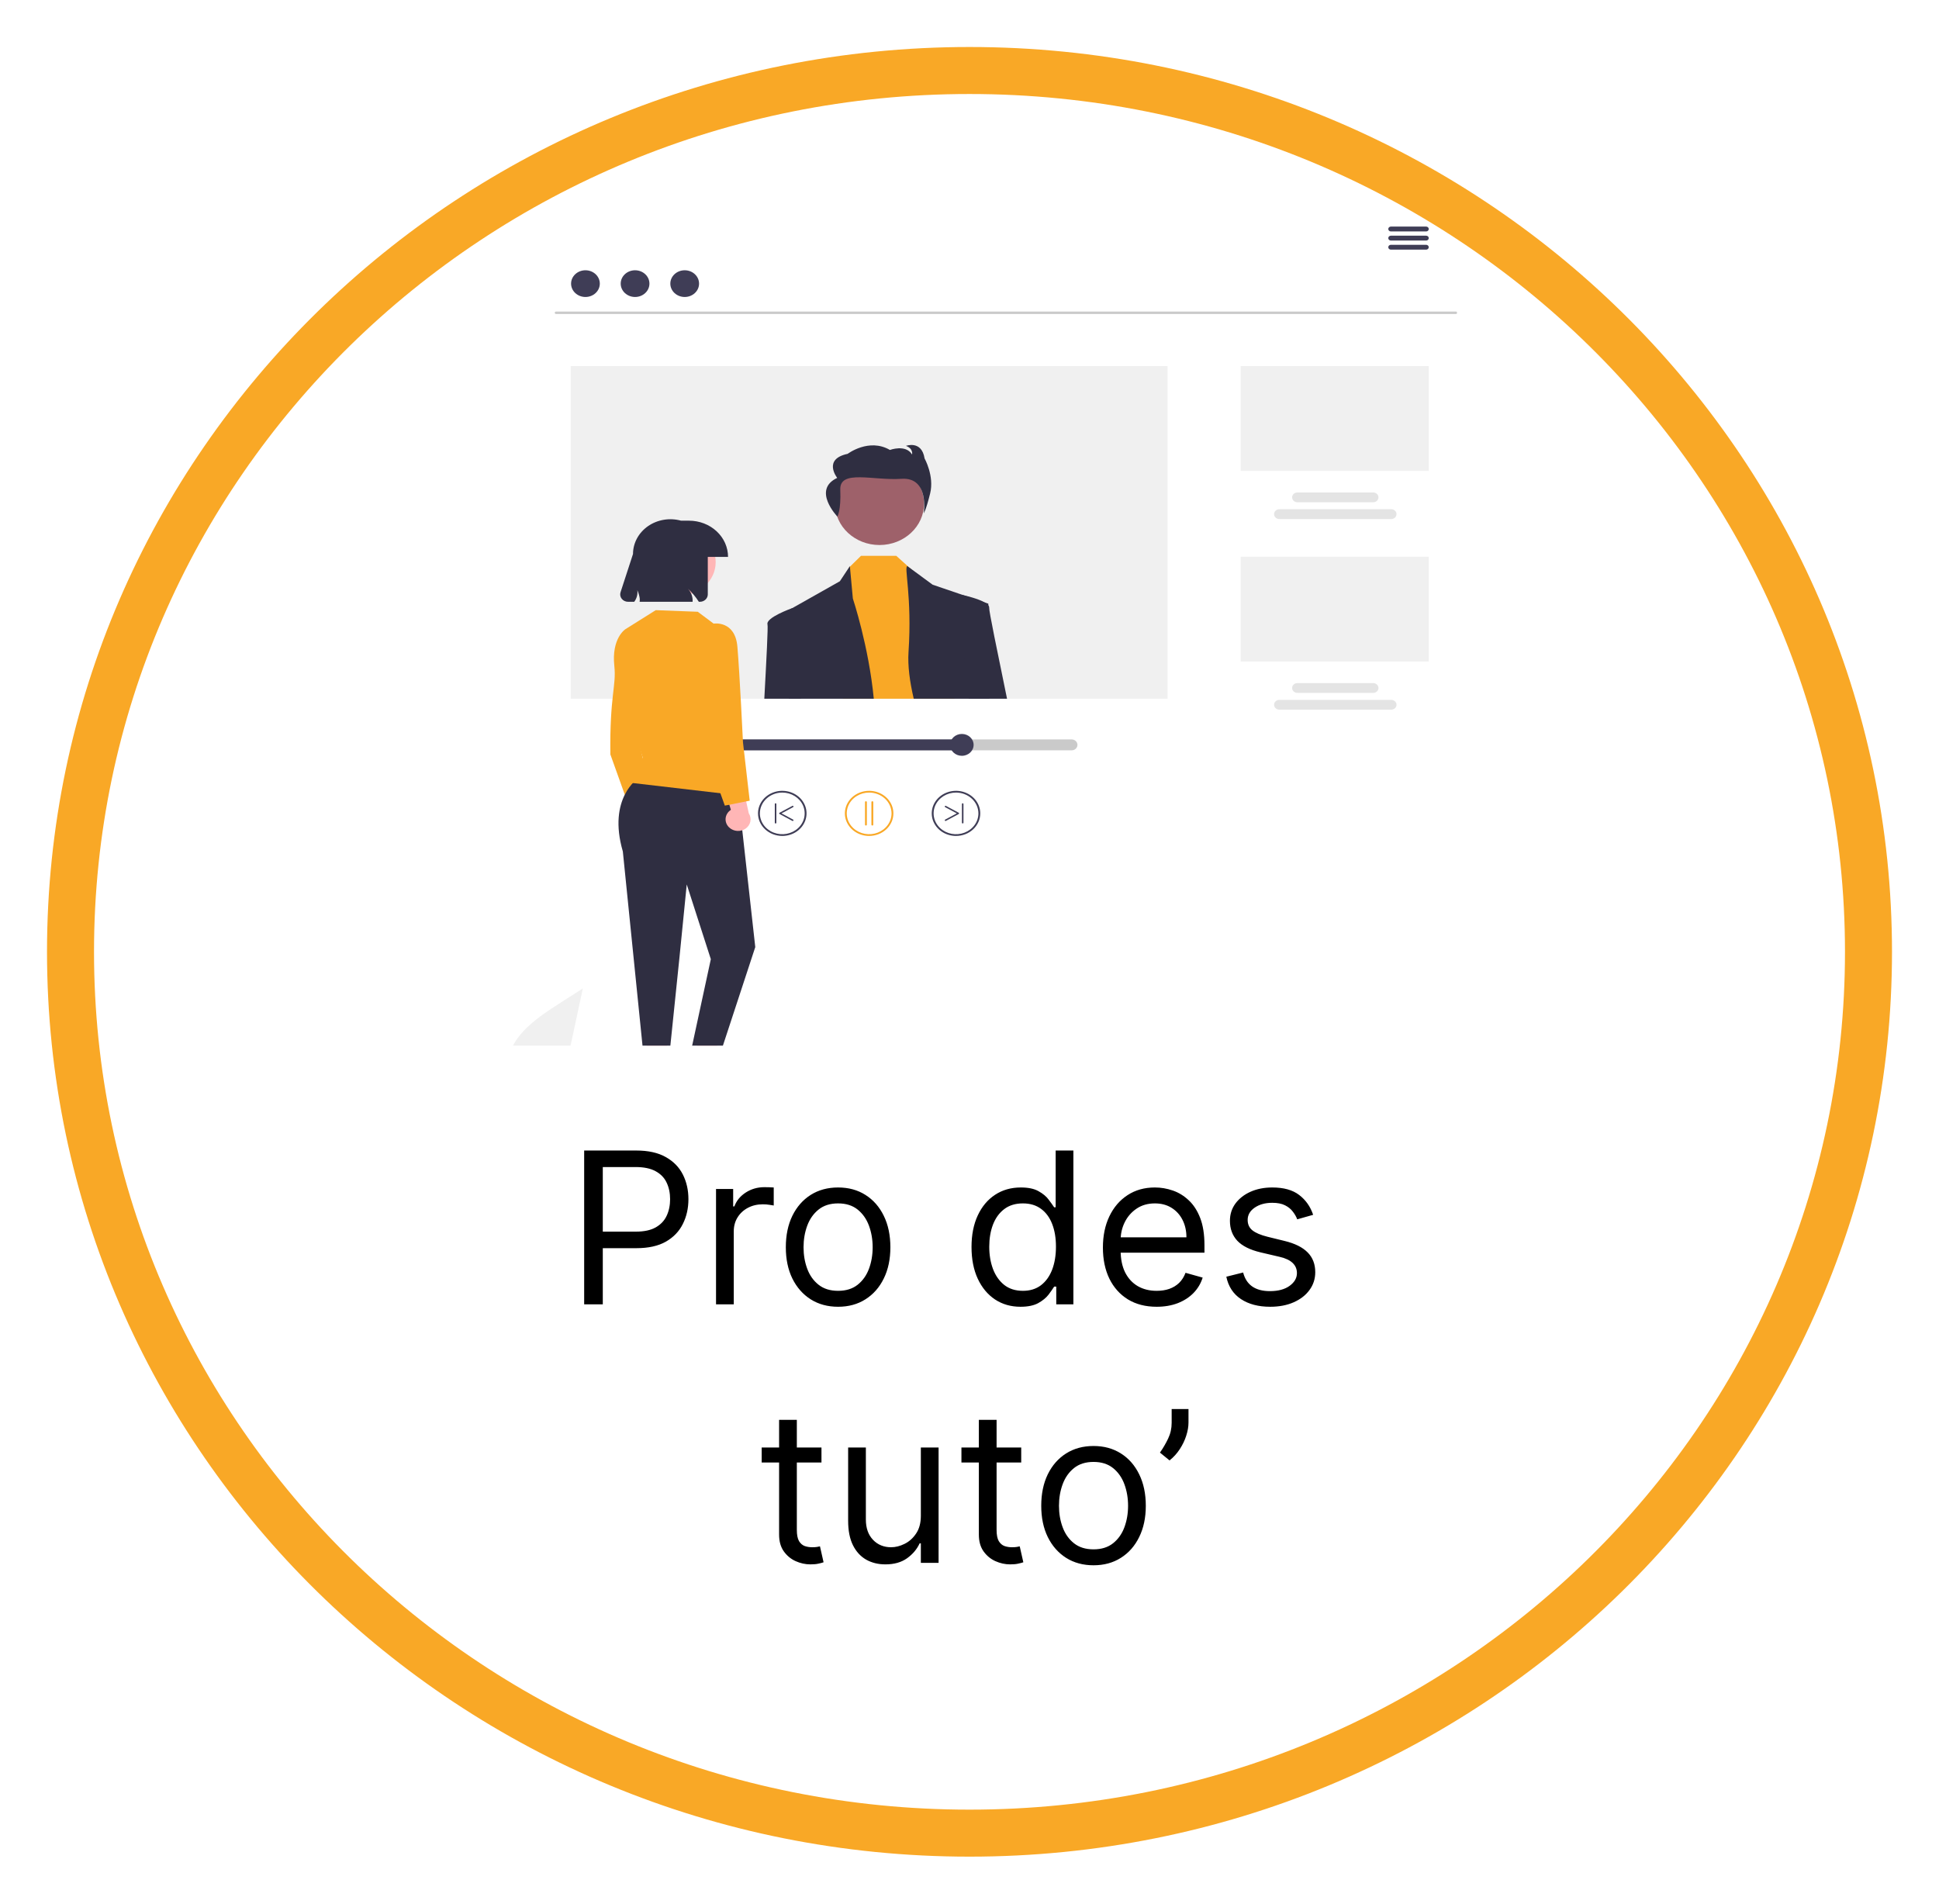 <svg width="165" height="162" viewBox="0 0 165 162" fill="none" xmlns="http://www.w3.org/2000/svg">
<g filter="url(#filter0_d_735_25)">
<path d="M159 77C159 118.385 124.786 152 82.5 152C40.214 152 6 118.385 6 77C6 35.615 40.214 2 82.5 2C124.786 2 159 35.615 159 77Z" fill="white" stroke="#F9A826" stroke-width="4"/>
<path d="M49.71 107V93.909H54.133C55.16 93.909 56 94.094 56.652 94.465C57.308 94.832 57.794 95.328 58.109 95.954C58.425 96.581 58.582 97.28 58.582 98.051C58.582 98.822 58.425 99.523 58.109 100.154C57.798 100.785 57.317 101.288 56.665 101.663C56.013 102.033 55.178 102.219 54.159 102.219H50.989V100.812H54.108C54.811 100.812 55.376 100.691 55.802 100.448C56.228 100.205 56.537 99.877 56.729 99.464C56.925 99.046 57.023 98.575 57.023 98.051C57.023 97.527 56.925 97.058 56.729 96.645C56.537 96.231 56.226 95.908 55.795 95.673C55.365 95.435 54.794 95.315 54.082 95.315H51.295V107H49.71ZM60.931 107V97.182H62.389V98.665H62.491C62.67 98.179 62.994 97.785 63.463 97.482C63.931 97.18 64.46 97.028 65.048 97.028C65.159 97.028 65.297 97.031 65.463 97.035C65.63 97.039 65.755 97.046 65.841 97.054V98.588C65.789 98.575 65.672 98.556 65.489 98.531C65.31 98.501 65.12 98.486 64.92 98.486C64.443 98.486 64.017 98.586 63.642 98.786C63.271 98.982 62.977 99.255 62.76 99.604C62.547 99.95 62.44 100.344 62.44 100.787V107H60.931ZM71.319 107.205C70.432 107.205 69.654 106.994 68.985 106.572C68.321 106.15 67.801 105.56 67.426 104.801C67.055 104.043 66.87 103.156 66.87 102.142C66.87 101.119 67.055 100.227 67.426 99.464C67.801 98.701 68.321 98.109 68.985 97.687C69.654 97.265 70.432 97.054 71.319 97.054C72.205 97.054 72.981 97.265 73.645 97.687C74.314 98.109 74.834 98.701 75.205 99.464C75.58 100.227 75.767 101.119 75.767 102.142C75.767 103.156 75.58 104.043 75.205 104.801C74.834 105.56 74.314 106.15 73.645 106.572C72.981 106.994 72.205 107.205 71.319 107.205ZM71.319 105.849C71.992 105.849 72.546 105.677 72.981 105.332C73.415 104.987 73.737 104.533 73.946 103.97C74.154 103.408 74.259 102.798 74.259 102.142C74.259 101.486 74.154 100.874 73.946 100.308C73.737 99.741 73.415 99.283 72.981 98.933C72.546 98.584 71.992 98.409 71.319 98.409C70.645 98.409 70.091 98.584 69.657 98.933C69.222 99.283 68.9 99.741 68.691 100.308C68.483 100.874 68.378 101.486 68.378 102.142C68.378 102.798 68.483 103.408 68.691 103.97C68.9 104.533 69.222 104.987 69.657 105.332C70.091 105.677 70.645 105.849 71.319 105.849ZM86.84 107.205C86.022 107.205 85.299 106.998 84.673 106.585C84.047 106.167 83.557 105.579 83.203 104.82C82.849 104.058 82.672 103.156 82.672 102.116C82.672 101.085 82.849 100.19 83.203 99.432C83.557 98.673 84.049 98.087 84.68 97.674C85.31 97.261 86.039 97.054 86.866 97.054C87.505 97.054 88.01 97.16 88.38 97.374C88.755 97.582 89.041 97.821 89.237 98.09C89.437 98.354 89.593 98.571 89.704 98.742H89.832V93.909H91.34V107H89.883V105.491H89.704C89.593 105.67 89.435 105.896 89.231 106.169C89.026 106.437 88.734 106.678 88.355 106.891C87.976 107.1 87.471 107.205 86.84 107.205ZM87.045 105.849C87.65 105.849 88.161 105.692 88.579 105.376C88.996 105.057 89.314 104.616 89.531 104.053C89.748 103.487 89.857 102.832 89.857 102.091C89.857 101.358 89.751 100.717 89.537 100.167C89.324 99.613 89.009 99.183 88.591 98.876C88.174 98.565 87.658 98.409 87.045 98.409C86.405 98.409 85.873 98.573 85.447 98.901C85.025 99.225 84.707 99.666 84.494 100.224C84.285 100.778 84.181 101.401 84.181 102.091C84.181 102.79 84.287 103.425 84.501 103.996C84.718 104.562 85.037 105.014 85.459 105.351C85.885 105.683 86.414 105.849 87.045 105.849ZM98.429 107.205C97.483 107.205 96.667 106.996 95.981 106.578C95.299 106.156 94.772 105.568 94.402 104.814C94.035 104.055 93.852 103.173 93.852 102.168C93.852 101.162 94.035 100.276 94.402 99.508C94.772 98.737 95.288 98.136 95.949 97.706C96.614 97.271 97.389 97.054 98.275 97.054C98.787 97.054 99.292 97.139 99.79 97.31C100.289 97.48 100.743 97.757 101.152 98.141C101.561 98.52 101.887 99.023 102.13 99.649C102.373 100.276 102.494 101.047 102.494 101.963V102.602H94.926V101.298H100.96C100.96 100.744 100.849 100.25 100.628 99.815C100.41 99.381 100.099 99.038 99.694 98.786C99.294 98.535 98.821 98.409 98.275 98.409C97.674 98.409 97.155 98.558 96.716 98.856C96.281 99.151 95.947 99.534 95.712 100.007C95.478 100.48 95.361 100.987 95.361 101.528V102.398C95.361 103.139 95.489 103.768 95.744 104.283C96.004 104.795 96.364 105.185 96.824 105.453C97.285 105.717 97.819 105.849 98.429 105.849C98.825 105.849 99.183 105.794 99.503 105.683C99.826 105.568 100.106 105.398 100.34 105.172C100.574 104.942 100.756 104.656 100.883 104.315L102.341 104.724C102.187 105.219 101.93 105.653 101.567 106.028C101.205 106.399 100.758 106.689 100.225 106.898C99.692 107.102 99.094 107.205 98.429 107.205ZM111.743 99.381L110.388 99.764C110.303 99.538 110.177 99.319 110.011 99.106C109.849 98.888 109.628 98.71 109.346 98.569C109.065 98.428 108.705 98.358 108.266 98.358C107.665 98.358 107.165 98.496 106.764 98.773C106.368 99.046 106.17 99.394 106.17 99.815C106.17 100.19 106.306 100.487 106.579 100.704C106.851 100.921 107.278 101.102 107.857 101.247L109.314 101.605C110.192 101.818 110.846 102.144 111.277 102.583C111.707 103.018 111.922 103.578 111.922 104.264C111.922 104.827 111.76 105.33 111.437 105.773C111.117 106.216 110.67 106.565 110.094 106.821C109.519 107.077 108.85 107.205 108.087 107.205C107.086 107.205 106.257 106.987 105.601 106.553C104.944 106.118 104.529 105.483 104.354 104.648L105.786 104.29C105.922 104.818 106.18 105.214 106.559 105.479C106.943 105.743 107.444 105.875 108.062 105.875C108.765 105.875 109.323 105.726 109.736 105.428C110.154 105.125 110.363 104.763 110.363 104.341C110.363 104 110.243 103.714 110.005 103.484C109.766 103.25 109.4 103.075 108.905 102.96L107.269 102.577C106.37 102.364 105.709 102.033 105.287 101.586C104.87 101.134 104.661 100.57 104.661 99.892C104.661 99.338 104.817 98.848 105.128 98.422C105.443 97.996 105.871 97.661 106.412 97.418C106.958 97.175 107.576 97.054 108.266 97.054C109.238 97.054 110.001 97.267 110.555 97.693C111.113 98.119 111.509 98.682 111.743 99.381ZM69.903 119.182V120.46H64.815V119.182H69.903ZM66.298 116.83H67.807V126.188C67.807 126.614 67.869 126.933 67.992 127.146C68.12 127.355 68.282 127.496 68.478 127.568C68.678 127.636 68.889 127.67 69.111 127.67C69.277 127.67 69.413 127.662 69.52 127.645C69.626 127.624 69.712 127.607 69.776 127.594L70.082 128.949C69.98 128.987 69.837 129.026 69.654 129.064C69.471 129.107 69.239 129.128 68.957 129.128C68.531 129.128 68.114 129.036 67.705 128.853C67.3 128.67 66.963 128.391 66.695 128.016C66.43 127.641 66.298 127.168 66.298 126.597V116.83ZM78.36 124.986V119.182H79.869V129H78.36V127.338H78.258C78.028 127.837 77.67 128.261 77.184 128.61C76.698 128.955 76.085 129.128 75.343 129.128C74.73 129.128 74.184 128.994 73.707 128.725C73.23 128.452 72.855 128.043 72.582 127.498C72.309 126.948 72.173 126.256 72.173 125.42V119.182H73.681V125.318C73.681 126.034 73.882 126.605 74.282 127.031C74.687 127.457 75.203 127.67 75.829 127.67C76.204 127.67 76.585 127.575 76.973 127.383C77.365 127.191 77.693 126.897 77.957 126.501C78.226 126.104 78.36 125.599 78.36 124.986ZM86.901 119.182V120.46H81.814V119.182H86.901ZM83.296 116.83H84.805V126.188C84.805 126.614 84.867 126.933 84.99 127.146C85.118 127.355 85.28 127.496 85.476 127.568C85.676 127.636 85.887 127.67 86.109 127.67C86.275 127.67 86.412 127.662 86.518 127.645C86.625 127.624 86.71 127.607 86.774 127.594L87.081 128.949C86.978 128.987 86.835 129.026 86.652 129.064C86.469 129.107 86.237 129.128 85.956 129.128C85.529 129.128 85.112 129.036 84.703 128.853C84.298 128.67 83.961 128.391 83.693 128.016C83.428 127.641 83.296 127.168 83.296 126.597V116.83ZM93.054 129.205C92.168 129.205 91.39 128.994 90.721 128.572C90.056 128.15 89.536 127.56 89.161 126.801C88.79 126.043 88.605 125.156 88.605 124.142C88.605 123.119 88.79 122.227 89.161 121.464C89.536 120.701 90.056 120.109 90.721 119.687C91.39 119.265 92.168 119.054 93.054 119.054C93.94 119.054 94.716 119.265 95.381 119.687C96.05 120.109 96.57 120.701 96.94 121.464C97.315 122.227 97.503 123.119 97.503 124.142C97.503 125.156 97.315 126.043 96.94 126.801C96.57 127.56 96.05 128.15 95.381 128.572C94.716 128.994 93.94 129.205 93.054 129.205ZM93.054 127.849C93.727 127.849 94.281 127.677 94.716 127.332C95.15 126.987 95.472 126.533 95.681 125.97C95.89 125.408 95.994 124.798 95.994 124.142C95.994 123.486 95.89 122.874 95.681 122.308C95.472 121.741 95.15 121.283 94.716 120.933C94.281 120.584 93.727 120.409 93.054 120.409C92.381 120.409 91.827 120.584 91.392 120.933C90.957 121.283 90.636 121.741 90.427 122.308C90.218 122.874 90.114 123.486 90.114 124.142C90.114 124.798 90.218 125.408 90.427 125.97C90.636 126.533 90.957 126.987 91.392 127.332C91.827 127.677 92.381 127.849 93.054 127.849ZM101.135 115.909V117.06C101.135 117.409 101.071 117.782 100.943 118.178C100.82 118.57 100.636 118.952 100.394 119.322C100.155 119.689 99.865 120.009 99.524 120.281L98.706 119.616C98.975 119.233 99.207 118.835 99.403 118.421C99.603 118.004 99.703 117.558 99.703 117.085V115.909H101.135Z" fill="black"/>
<path d="M82.838 60L75 51.33L79.558 48.281L83.27 52.386L95.807 41L100 44.417L82.838 60Z" fill="white"/>
</g>
<g clip-path="url(#clip0_735_25)">
<g filter="url(#filter1_d_735_25)">
<path d="M47.727 81.313C46.382 82.174 45.008 83.062 44.077 84.309C43.146 85.555 42.74 87.257 43.487 88.606L43.468 88.69C44.035 88.875 44.644 88.922 45.236 88.825C45.827 88.728 46.382 88.491 46.847 88.137C48.03 87.213 48.401 85.692 48.703 84.283L49.596 80.116L47.727 81.313Z" fill="#F0F0F0"/>
</g>
<g filter="url(#filter2_d_735_25)">
<path d="M49.022 85.515C48.125 85.7 47.206 85.892 46.437 86.359C45.668 86.826 45.069 87.634 45.152 88.484L45.123 88.525C45.376 88.733 45.683 88.876 46.014 88.942C46.344 89.008 46.688 88.994 47.011 88.9C47.838 88.651 48.377 87.931 48.855 87.256L50.269 85.259L49.022 85.515Z" fill="#F0F0F0"/>
</g>
<g filter="url(#filter3_d_735_25)">
<path d="M123.889 22.72H47.317C47.288 22.72 47.26 22.709 47.239 22.689C47.218 22.67 47.206 22.644 47.206 22.616C47.206 22.589 47.218 22.563 47.239 22.544C47.26 22.524 47.288 22.513 47.317 22.513H123.889C123.918 22.513 123.946 22.524 123.967 22.544C123.988 22.563 124 22.589 124 22.616C124 22.644 123.988 22.67 123.967 22.689C123.946 22.709 123.918 22.72 123.889 22.72Z" fill="#CACACA"/>
</g>
<g filter="url(#filter4_d_735_25)">
<path d="M49.819 21.273C50.494 21.273 51.041 20.764 51.041 20.137C51.041 19.509 50.494 19 49.819 19C49.144 19 48.596 19.509 48.596 20.137C48.596 20.764 49.144 21.273 49.819 21.273Z" fill="#3F3D56"/>
</g>
<g filter="url(#filter5_d_735_25)">
<path d="M54.042 21.273C54.717 21.273 55.264 20.764 55.264 20.137C55.264 19.509 54.717 19 54.042 19C53.367 19 52.819 19.509 52.819 20.137C52.819 20.764 53.367 21.273 54.042 21.273Z" fill="#3F3D56"/>
</g>
<g filter="url(#filter6_d_735_25)">
<path d="M58.265 21.273C58.94 21.273 59.487 20.764 59.487 20.137C59.487 19.509 58.94 19 58.265 19C57.59 19 57.042 19.509 57.042 20.137C57.042 20.764 57.59 21.273 58.265 21.273Z" fill="#3F3D56"/>
</g>
<path d="M121.359 19.695H118.358C118.299 19.695 118.242 19.674 118.201 19.635C118.159 19.596 118.136 19.543 118.136 19.489C118.136 19.434 118.159 19.381 118.201 19.342C118.242 19.304 118.299 19.282 118.358 19.282H121.359C121.418 19.282 121.474 19.304 121.516 19.342C121.557 19.381 121.581 19.434 121.581 19.489C121.581 19.543 121.557 19.596 121.516 19.635C121.474 19.674 121.418 19.695 121.359 19.695Z" fill="#3F3D56"/>
<path d="M121.359 20.47H118.358C118.299 20.47 118.242 20.448 118.201 20.41C118.159 20.371 118.136 20.318 118.136 20.264C118.136 20.209 118.159 20.156 118.201 20.117C118.242 20.079 118.299 20.057 118.358 20.057H121.359C121.418 20.057 121.474 20.079 121.516 20.117C121.557 20.156 121.581 20.209 121.581 20.264C121.581 20.318 121.557 20.371 121.516 20.41C121.474 20.448 121.418 20.47 121.359 20.47Z" fill="#3F3D56"/>
<path d="M121.359 21.245H118.358C118.299 21.245 118.242 21.223 118.201 21.185C118.159 21.146 118.136 21.093 118.136 21.038C118.136 20.984 118.159 20.931 118.201 20.892C118.242 20.854 118.299 20.832 118.358 20.832H121.359C121.417 20.832 121.474 20.854 121.515 20.893C121.557 20.931 121.58 20.984 121.58 21.038C121.58 21.093 121.557 21.146 121.515 21.184C121.474 21.223 121.417 21.245 121.359 21.245Z" fill="#3F3D56"/>
<g filter="url(#filter7_d_735_25)">
<path d="M99.354 27.151H48.566V55.462H99.354V27.151Z" fill="#F0F0F0"/>
</g>
<g filter="url(#filter8_d_735_25)">
<path d="M121.581 27.151H105.578V36.072H121.581V27.151Z" fill="#F0F0F0"/>
</g>
<g filter="url(#filter9_d_735_25)">
<path d="M118.388 40.17H108.866C108.747 40.17 108.633 40.126 108.549 40.048C108.465 39.969 108.418 39.864 108.418 39.753C108.418 39.642 108.465 39.536 108.549 39.458C108.633 39.38 108.747 39.336 108.866 39.336H118.388C118.507 39.336 118.621 39.38 118.705 39.458C118.789 39.536 118.837 39.642 118.837 39.753C118.837 39.864 118.789 39.969 118.705 40.048C118.621 40.126 118.507 40.17 118.388 40.17H118.388Z" fill="#E4E4E4"/>
</g>
<g filter="url(#filter10_d_735_25)">
<path d="M116.853 38.742H110.401C110.282 38.742 110.168 38.699 110.084 38.62C110 38.542 109.953 38.436 109.953 38.325C109.953 38.215 110 38.109 110.084 38.031C110.168 37.952 110.282 37.908 110.401 37.908H116.853C116.972 37.908 117.086 37.952 117.17 38.031C117.254 38.109 117.301 38.215 117.301 38.325C117.301 38.436 117.254 38.542 117.17 38.62C117.086 38.699 116.972 38.742 116.853 38.742Z" fill="#E4E4E4"/>
</g>
<g filter="url(#filter11_d_735_25)">
<path d="M121.581 43.373H105.578V52.294H121.581V43.373Z" fill="#F0F0F0"/>
</g>
<g filter="url(#filter12_d_735_25)">
<path d="M118.388 56.392H108.866C108.747 56.392 108.633 56.348 108.549 56.27C108.465 56.192 108.418 56.086 108.418 55.975C108.418 55.865 108.465 55.759 108.549 55.68C108.633 55.602 108.747 55.558 108.866 55.558H118.388C118.507 55.558 118.621 55.602 118.705 55.68C118.789 55.759 118.837 55.865 118.837 55.975C118.837 56.086 118.789 56.192 118.705 56.27C118.621 56.348 118.507 56.392 118.388 56.392H118.388Z" fill="#E4E4E4"/>
</g>
<g filter="url(#filter13_d_735_25)">
<path d="M116.853 54.965H110.401C110.282 54.965 110.168 54.921 110.084 54.843C110 54.764 109.953 54.658 109.953 54.548C109.953 54.437 110 54.331 110.084 54.253C110.168 54.175 110.282 54.131 110.401 54.131H116.853C116.972 54.131 117.086 54.175 117.17 54.253C117.253 54.331 117.301 54.437 117.301 54.548C117.301 54.658 117.253 54.764 117.17 54.843C117.086 54.921 116.972 54.965 116.853 54.965Z" fill="#E4E4E4"/>
</g>
<g filter="url(#filter14_d_735_25)">
<path d="M74.842 42.381C76.935 42.381 78.632 40.804 78.632 38.858C78.632 36.911 76.935 35.334 74.842 35.334C72.749 35.334 71.052 36.911 71.052 38.858C71.052 40.804 72.749 42.381 74.842 42.381Z" fill="#9E616A"/>
</g>
<g filter="url(#filter15_d_735_25)">
<path d="M81.228 55.462H71.725L72.258 44.29L72.324 44.225L73.267 43.3H76.268L77.382 44.302L77.469 44.382L79.839 46.492L81.228 55.462Z" fill="#F9A826"/>
</g>
<g filter="url(#filter16_d_735_25)">
<path d="M74.355 55.462H67.133C67.085 51.187 67.047 47.961 67.047 47.961L67.416 47.752L67.418 47.751L71.469 45.464L72.319 44.18L72.324 44.225L72.574 46.933C72.574 46.933 73.933 51.015 74.355 55.462Z" fill="#2F2E41"/>
</g>
<g filter="url(#filter17_d_735_25)">
<path d="M84.183 55.462H77.756C77.413 54.014 77.234 52.634 77.311 51.484C77.627 46.786 76.899 44.18 77.215 44.18L77.382 44.302L79.364 45.758L81.975 46.648L83.786 47.265L84.102 47.373V47.514C84.103 48.225 84.111 51.527 84.183 55.462Z" fill="#2F2E41"/>
</g>
<g filter="url(#filter18_d_735_25)">
<path d="M71.257 39.96C71.257 39.96 71.579 39.434 71.504 37.678C71.429 35.921 74.306 36.915 76.71 36.747C79.113 36.58 78.605 39.68 78.605 39.68C78.605 39.68 78.778 39.495 79.149 37.999C79.52 36.503 78.677 35.012 78.677 35.012C78.429 33.44 77.091 33.944 77.091 33.944C77.736 34.177 77.612 34.676 77.612 34.676C77.066 33.787 75.728 34.291 75.728 34.291C73.944 33.249 72.135 34.62 72.135 34.62C69.979 35.075 71.243 36.669 71.243 36.669C69.075 37.688 71.257 39.96 71.257 39.96Z" fill="#2F2E41"/>
</g>
<g filter="url(#filter19_d_735_25)">
<path d="M65.04 55.462C65.225 52.033 65.366 49.342 65.31 49.135C65.154 48.557 67.349 47.775 67.416 47.752L67.417 47.751H67.418L67.837 47.961L68.144 55.462H65.04Z" fill="#2F2E41"/>
</g>
<g filter="url(#filter20_d_735_25)">
<path d="M85.694 55.462H82.433L81.499 46.889L81.884 46.628C81.884 46.628 81.917 46.635 81.975 46.648C82.274 46.717 83.238 46.951 83.786 47.265C83.907 47.329 84.015 47.413 84.102 47.514C84.155 47.574 84.182 47.65 84.176 47.727C84.149 47.97 84.86 51.403 85.694 55.462Z" fill="#2F2E41"/>
</g>
<g filter="url(#filter21_d_735_25)">
<path d="M91.186 58.924H56.734C56.601 58.924 56.474 58.973 56.381 59.06C56.287 59.147 56.235 59.266 56.235 59.389C56.235 59.512 56.287 59.63 56.381 59.717C56.474 59.804 56.601 59.853 56.734 59.854H91.186C91.251 59.854 91.317 59.842 91.377 59.819C91.438 59.795 91.493 59.761 91.54 59.718C91.586 59.675 91.623 59.623 91.648 59.567C91.674 59.51 91.686 59.45 91.686 59.389C91.686 59.328 91.674 59.267 91.648 59.211C91.623 59.154 91.586 59.103 91.54 59.06C91.493 59.017 91.438 58.982 91.377 58.959C91.317 58.936 91.251 58.924 91.186 58.924Z" fill="#CACACA"/>
</g>
<g filter="url(#filter22_d_735_25)">
<path d="M81.85 58.924V59.854H56.734C56.601 59.853 56.474 59.804 56.381 59.717C56.287 59.63 56.235 59.512 56.235 59.389C56.235 59.266 56.287 59.147 56.381 59.06C56.474 58.973 56.601 58.924 56.734 58.924H81.85Z" fill="#3F3D56"/>
</g>
<g filter="url(#filter23_d_735_25)">
<path d="M81.85 60.319C82.403 60.319 82.85 59.902 82.85 59.389C82.85 58.875 82.403 58.459 81.85 58.459C81.298 58.459 80.85 58.875 80.85 59.389C80.85 59.902 81.298 60.319 81.85 60.319Z" fill="#3F3D56"/>
</g>
<g filter="url(#filter24_d_735_25)">
<path d="M73.96 67.138C73.551 67.138 73.152 67.026 72.813 66.815C72.473 66.604 72.209 66.304 72.052 65.953C71.896 65.603 71.855 65.216 71.935 64.844C72.014 64.472 72.211 64.13 72.5 63.861C72.788 63.593 73.156 63.41 73.557 63.336C73.957 63.262 74.373 63.3 74.75 63.445C75.127 63.59 75.45 63.837 75.676 64.152C75.903 64.468 76.024 64.839 76.024 65.219C76.024 65.728 75.806 66.216 75.419 66.575C75.032 66.935 74.507 67.138 73.96 67.138ZM73.96 63.447C73.583 63.447 73.214 63.551 72.901 63.745C72.587 63.94 72.343 64.217 72.199 64.54C72.055 64.864 72.017 65.221 72.091 65.564C72.164 65.908 72.346 66.224 72.612 66.472C72.879 66.719 73.218 66.888 73.588 66.957C73.958 67.025 74.341 66.99 74.689 66.856C75.037 66.722 75.335 66.495 75.544 66.203C75.754 65.912 75.866 65.569 75.866 65.219C75.865 64.749 75.664 64.298 75.307 63.966C74.949 63.634 74.465 63.447 73.96 63.447V63.447Z" fill="#F9A826"/>
</g>
<g filter="url(#filter25_d_735_25)">
<path d="M73.687 66.252C73.666 66.252 73.646 66.245 73.631 66.231C73.616 66.217 73.608 66.198 73.608 66.178V64.259C73.608 64.249 73.609 64.239 73.613 64.23C73.617 64.221 73.623 64.213 73.631 64.206C73.638 64.199 73.647 64.194 73.656 64.19C73.666 64.186 73.677 64.184 73.687 64.184C73.698 64.184 73.708 64.186 73.718 64.19C73.727 64.194 73.736 64.199 73.743 64.206C73.751 64.213 73.757 64.221 73.761 64.23C73.765 64.239 73.766 64.249 73.766 64.259V66.178C73.766 66.198 73.758 66.217 73.743 66.231C73.728 66.245 73.708 66.252 73.687 66.252Z" fill="#F9A826"/>
</g>
<g filter="url(#filter26_d_735_25)">
<path d="M74.232 66.252C74.211 66.252 74.191 66.245 74.176 66.231C74.161 66.217 74.153 66.198 74.153 66.178V64.259C74.153 64.249 74.155 64.239 74.159 64.23C74.163 64.221 74.169 64.213 74.176 64.206C74.183 64.199 74.192 64.194 74.202 64.19C74.212 64.186 74.222 64.184 74.232 64.184C74.243 64.184 74.253 64.186 74.263 64.19C74.273 64.194 74.281 64.199 74.289 64.206C74.296 64.213 74.302 64.221 74.306 64.23C74.31 64.239 74.312 64.249 74.312 64.259V66.178C74.312 66.198 74.303 66.217 74.289 66.231C74.274 66.245 74.254 66.252 74.232 66.252Z" fill="#F9A826"/>
</g>
<g filter="url(#filter27_d_735_25)">
<path d="M64.503 65.219C64.503 64.839 64.624 64.468 64.851 64.152C65.078 63.837 65.4 63.59 65.778 63.445C66.155 63.3 66.57 63.262 66.971 63.336C67.371 63.41 67.739 63.593 68.028 63.861C68.316 64.13 68.513 64.472 68.593 64.844C68.672 65.216 68.632 65.603 68.475 65.953C68.319 66.304 68.054 66.604 67.715 66.815C67.375 67.026 66.976 67.138 66.568 67.138C66.02 67.138 65.496 66.935 65.108 66.575C64.721 66.216 64.504 65.728 64.503 65.219ZM64.662 65.219C64.662 65.569 64.774 65.912 64.983 66.203C65.192 66.495 65.49 66.722 65.838 66.856C66.187 66.99 66.57 67.025 66.939 66.957C67.309 66.888 67.649 66.719 67.915 66.472C68.182 66.224 68.363 65.908 68.437 65.564C68.51 65.221 68.473 64.864 68.329 64.54C68.184 64.217 67.94 63.94 67.626 63.745C67.313 63.551 66.945 63.447 66.568 63.447C66.062 63.447 65.578 63.634 65.221 63.966C64.863 64.298 64.662 64.749 64.662 65.219H64.662Z" fill="#3F3D56"/>
</g>
<g filter="url(#filter28_d_735_25)">
<path d="M67.459 65.865C67.474 65.865 67.488 65.861 67.5 65.852C67.511 65.844 67.519 65.832 67.523 65.82C67.527 65.806 67.526 65.793 67.52 65.78C67.515 65.768 67.505 65.757 67.493 65.75L66.502 65.219L67.493 64.687C67.508 64.679 67.519 64.665 67.523 64.65C67.528 64.634 67.525 64.617 67.517 64.603C67.508 64.589 67.493 64.579 67.477 64.574C67.46 64.57 67.442 64.572 67.427 64.581L66.337 65.165C66.327 65.171 66.319 65.179 66.313 65.188C66.307 65.197 66.304 65.208 66.304 65.219C66.304 65.229 66.307 65.24 66.313 65.249C66.319 65.259 66.327 65.266 66.337 65.272L67.427 65.857C67.436 65.862 67.448 65.865 67.459 65.865Z" fill="#3F3D56"/>
</g>
<g filter="url(#filter29_d_735_25)">
<path d="M65.998 66.078C66.016 66.078 66.033 66.072 66.045 66.06C66.058 66.049 66.064 66.033 66.064 66.017V64.42C66.064 64.404 66.058 64.388 66.045 64.377C66.033 64.365 66.016 64.359 65.998 64.359C65.981 64.359 65.964 64.365 65.952 64.377C65.939 64.388 65.932 64.404 65.932 64.42V66.017C65.932 66.033 65.939 66.049 65.952 66.06C65.964 66.072 65.981 66.078 65.998 66.078Z" fill="#3F3D56"/>
</g>
<g filter="url(#filter30_d_735_25)">
<path d="M81.352 67.138C80.943 67.138 80.544 67.026 80.205 66.815C79.865 66.604 79.6 66.304 79.444 65.953C79.288 65.603 79.247 65.216 79.327 64.844C79.406 64.472 79.603 64.13 79.892 63.861C80.181 63.593 80.549 63.41 80.949 63.336C81.35 63.262 81.765 63.3 82.142 63.445C82.519 63.59 82.842 63.837 83.069 64.152C83.295 64.468 83.416 64.839 83.416 65.219C83.416 65.728 83.198 66.216 82.811 66.575C82.424 66.935 81.899 67.138 81.352 67.138ZM81.352 63.447C80.975 63.447 80.606 63.551 80.293 63.745C79.98 63.94 79.735 64.217 79.591 64.54C79.447 64.864 79.409 65.221 79.483 65.564C79.556 65.908 79.738 66.224 80.004 66.472C80.271 66.719 80.61 66.888 80.98 66.957C81.35 67.025 81.733 66.99 82.081 66.856C82.429 66.722 82.727 66.495 82.936 66.203C83.146 65.912 83.258 65.569 83.258 65.219C83.257 64.749 83.056 64.298 82.699 63.966C82.341 63.634 81.857 63.447 81.352 63.447V63.447Z" fill="#3F3D56"/>
</g>
<g filter="url(#filter31_d_735_25)">
<path d="M80.46 65.865C80.445 65.865 80.431 65.861 80.42 65.852C80.408 65.844 80.4 65.832 80.396 65.82C80.392 65.806 80.393 65.793 80.399 65.78C80.404 65.768 80.414 65.757 80.427 65.75L81.418 65.219L80.427 64.687C80.412 64.679 80.401 64.665 80.396 64.65C80.392 64.634 80.394 64.617 80.403 64.603C80.412 64.589 80.426 64.579 80.443 64.575C80.46 64.57 80.478 64.573 80.493 64.581L81.583 65.165C81.593 65.171 81.601 65.179 81.607 65.188C81.613 65.197 81.616 65.208 81.616 65.219C81.616 65.229 81.613 65.24 81.607 65.249C81.601 65.259 81.593 65.266 81.583 65.272L80.493 65.857C80.483 65.862 80.472 65.865 80.46 65.865Z" fill="#3F3D56"/>
</g>
<g filter="url(#filter32_d_735_25)">
<path d="M81.921 66.078C81.903 66.078 81.887 66.072 81.874 66.06C81.862 66.049 81.855 66.033 81.855 66.017V64.42C81.855 64.404 81.862 64.388 81.874 64.377C81.887 64.365 81.903 64.359 81.921 64.359C81.939 64.359 81.955 64.365 81.968 64.377C81.98 64.388 81.987 64.404 81.987 64.42V66.017C81.987 66.033 81.98 66.049 81.968 66.06C81.955 66.072 81.939 66.078 81.921 66.078Z" fill="#3F3D56"/>
</g>
<g filter="url(#filter33_d_735_25)">
<path d="M54.097 66.665C53.988 66.564 53.904 66.441 53.851 66.306C53.799 66.171 53.779 66.027 53.792 65.884C53.806 65.741 53.853 65.602 53.931 65.478C54.008 65.354 54.114 65.247 54.241 65.165L53.225 61.804L55.084 62.356L55.764 65.463C55.898 65.67 55.946 65.916 55.898 66.153C55.85 66.391 55.71 66.604 55.505 66.753C55.3 66.901 55.043 66.974 54.783 66.958C54.524 66.942 54.279 66.838 54.097 66.665Z" fill="#FFB6B6"/>
</g>
<g filter="url(#filter34_d_735_25)">
<path d="M53.6 49.92L53.215 49.547C53.215 49.547 52.025 50.308 52.276 52.664C52.462 54.405 51.875 55.144 51.94 60.203L53.6 64.837L55.52 63.901L54.131 58.184L53.6 49.92Z" fill="#F9A826"/>
</g>
<g filter="url(#filter35_d_735_25)">
<path d="M55.04 87.527H56.417L57.072 82.59L55.04 82.59L55.04 87.527Z" fill="#FFB6B6"/>
</g>
<g filter="url(#filter36_d_735_25)">
<path d="M54.689 87.109L57.4 87.109H57.4C57.858 87.109 58.298 87.278 58.622 87.579C58.946 87.881 59.128 88.289 59.128 88.715V88.767L54.689 88.767L54.689 87.109Z" fill="#2F2E41"/>
</g>
<g filter="url(#filter37_d_735_25)">
<path d="M59.055 87.074L60.421 87.229L61.718 82.404L59.701 82.174L59.055 87.074Z" fill="#FFB6B6"/>
</g>
<g filter="url(#filter38_d_735_25)">
<path d="M58.761 86.619L61.452 86.926L61.452 86.926C61.907 86.978 62.321 87.195 62.603 87.531C62.885 87.867 63.012 88.293 62.956 88.716L62.95 88.767L58.544 88.265L58.761 86.619Z" fill="#2F2E41"/>
</g>
<g filter="url(#filter39_d_735_25)">
<path d="M54.327 62.216C54.327 62.216 51.675 63.901 53.001 68.462L54.794 86.165L56.924 86.151L57.826 77.416L58.439 71.266L60.488 77.625L58.803 85.428L61.29 85.672L64.27 76.597L62.833 63.677L54.327 62.216Z" fill="#2F2E41"/>
</g>
<g filter="url(#filter40_d_735_25)">
<path d="M60.725 49.069L59.377 48.061L55.801 47.924L53.215 49.547C53.215 49.547 52.948 55.328 54.698 60.477L53.781 62.628L62.954 63.698L60.725 49.069Z" fill="#F9A826"/>
</g>
<g filter="url(#filter41_d_735_25)">
<path d="M57.834 46.687C59.528 46.687 60.901 45.41 60.901 43.835C60.901 42.26 59.528 40.984 57.834 40.984C56.14 40.984 54.767 42.26 54.767 43.835C54.767 45.41 56.14 46.687 57.834 46.687Z" fill="#FFB6B6"/>
</g>
<g filter="url(#filter42_d_735_25)">
<path d="M58.639 40.31H57.957C57.482 40.179 56.981 40.152 56.493 40.232C56.005 40.313 55.544 40.498 55.146 40.773C54.749 41.049 54.426 41.407 54.204 41.819C53.982 42.23 53.866 42.685 53.866 43.145L52.804 46.402C52.774 46.496 52.767 46.596 52.785 46.692C52.803 46.789 52.845 46.88 52.908 46.959C52.971 47.038 53.053 47.102 53.147 47.146C53.242 47.19 53.346 47.213 53.451 47.213H53.969C54.186 46.926 54.281 46.574 54.235 46.225C54.331 46.444 54.399 46.672 54.436 46.905C54.448 47.008 54.446 47.111 54.429 47.213H58.937C58.966 46.802 58.82 46.397 58.529 46.086C58.893 46.423 59.208 46.802 59.469 47.213H59.553C59.733 47.213 59.905 47.147 60.032 47.029C60.158 46.911 60.23 46.751 60.23 46.585V43.392H61.953C61.953 42.987 61.867 42.587 61.701 42.213C61.534 41.839 61.29 41.499 60.982 41.213C60.675 40.927 60.309 40.7 59.907 40.545C59.505 40.39 59.074 40.31 58.639 40.31Z" fill="#2F2E41"/>
</g>
<g filter="url(#filter43_d_735_25)">
<path d="M62.052 66.419C61.943 66.317 61.859 66.195 61.806 66.06C61.753 65.924 61.733 65.78 61.747 65.637C61.761 65.494 61.808 65.356 61.886 65.232C61.963 65.107 62.069 65.001 62.196 64.918L61.18 61.557L63.039 62.109L63.719 65.216C63.853 65.424 63.901 65.669 63.853 65.907C63.805 66.145 63.665 66.358 63.46 66.506C63.254 66.654 62.997 66.727 62.738 66.711C62.478 66.695 62.234 66.591 62.052 66.419Z" fill="#FFB6B6"/>
</g>
<g filter="url(#filter44_d_735_25)">
<path d="M59.562 49.707L60.725 49.069C60.725 49.069 62.554 48.77 62.749 51.035C62.944 53.3 63.225 59.181 63.225 59.181L63.796 64.138L61.679 64.558L59.246 57.779L59.562 49.707Z" fill="#F9A826"/>
</g>
<g filter="url(#filter45_d_735_25)">
<path d="M70.239 89H42.133C42.097 89 42.064 88.987 42.039 88.964C42.014 88.941 42 88.909 42 88.877C42 88.844 42.014 88.813 42.039 88.79C42.064 88.766 42.097 88.754 42.133 88.754H70.239C70.275 88.754 70.308 88.766 70.333 88.79C70.358 88.813 70.372 88.844 70.372 88.877C70.372 88.909 70.358 88.941 70.333 88.964C70.308 88.987 70.275 89 70.239 89Z" fill="#CACACA"/>
</g>
</g>
<defs>
<filter id="filter0_d_735_25" x="0" y="0" width="165" height="162" filterUnits="userSpaceOnUse" color-interpolation-filters="sRGB">
<feFlood flood-opacity="0" result="BackgroundImageFix"/>
<feColorMatrix in="SourceAlpha" type="matrix" values="0 0 0 0 0 0 0 0 0 0 0 0 0 0 0 0 0 0 127 0" result="hardAlpha"/>
<feOffset dy="4"/>
<feGaussianBlur stdDeviation="2"/>
<feComposite in2="hardAlpha" operator="out"/>
<feColorMatrix type="matrix" values="0 0 0 0 0 0 0 0 0 0 0 0 0 0 0 0 0 0 0.25 0"/>
<feBlend mode="normal" in2="BackgroundImageFix" result="effect1_dropShadow_735_25"/>
<feBlend mode="normal" in="SourceGraphic" in2="effect1_dropShadow_735_25" result="shape"/>
</filter>
<filter id="filter1_d_735_25" x="39.099" y="80.116" width="14.497" height="16.758" filterUnits="userSpaceOnUse" color-interpolation-filters="sRGB">
<feFlood flood-opacity="0" result="BackgroundImageFix"/>
<feColorMatrix in="SourceAlpha" type="matrix" values="0 0 0 0 0 0 0 0 0 0 0 0 0 0 0 0 0 0 127 0" result="hardAlpha"/>
<feOffset dy="4"/>
<feGaussianBlur stdDeviation="2"/>
<feComposite in2="hardAlpha" operator="out"/>
<feColorMatrix type="matrix" values="0 0 0 0 0 0 0 0 0 0 0 0 0 0 0 0 0 0 0.25 0"/>
<feBlend mode="normal" in2="BackgroundImageFix" result="effect1_dropShadow_735_25"/>
<feBlend mode="normal" in="SourceGraphic" in2="effect1_dropShadow_735_25" result="shape"/>
</filter>
<filter id="filter2_d_735_25" x="41.123" y="85.259" width="13.146" height="11.724" filterUnits="userSpaceOnUse" color-interpolation-filters="sRGB">
<feFlood flood-opacity="0" result="BackgroundImageFix"/>
<feColorMatrix in="SourceAlpha" type="matrix" values="0 0 0 0 0 0 0 0 0 0 0 0 0 0 0 0 0 0 127 0" result="hardAlpha"/>
<feOffset dy="4"/>
<feGaussianBlur stdDeviation="2"/>
<feComposite in2="hardAlpha" operator="out"/>
<feColorMatrix type="matrix" values="0 0 0 0 0 0 0 0 0 0 0 0 0 0 0 0 0 0 0.25 0"/>
<feBlend mode="normal" in2="BackgroundImageFix" result="effect1_dropShadow_735_25"/>
<feBlend mode="normal" in="SourceGraphic" in2="effect1_dropShadow_735_25" result="shape"/>
</filter>
<filter id="filter3_d_735_25" x="43.206" y="22.513" width="84.793" height="8.207" filterUnits="userSpaceOnUse" color-interpolation-filters="sRGB">
<feFlood flood-opacity="0" result="BackgroundImageFix"/>
<feColorMatrix in="SourceAlpha" type="matrix" values="0 0 0 0 0 0 0 0 0 0 0 0 0 0 0 0 0 0 127 0" result="hardAlpha"/>
<feOffset dy="4"/>
<feGaussianBlur stdDeviation="2"/>
<feComposite in2="hardAlpha" operator="out"/>
<feColorMatrix type="matrix" values="0 0 0 0 0 0 0 0 0 0 0 0 0 0 0 0 0 0 0.25 0"/>
<feBlend mode="normal" in2="BackgroundImageFix" result="effect1_dropShadow_735_25"/>
<feBlend mode="normal" in="SourceGraphic" in2="effect1_dropShadow_735_25" result="shape"/>
</filter>
<filter id="filter4_d_735_25" x="44.596" y="19" width="10.445" height="10.273" filterUnits="userSpaceOnUse" color-interpolation-filters="sRGB">
<feFlood flood-opacity="0" result="BackgroundImageFix"/>
<feColorMatrix in="SourceAlpha" type="matrix" values="0 0 0 0 0 0 0 0 0 0 0 0 0 0 0 0 0 0 127 0" result="hardAlpha"/>
<feOffset dy="4"/>
<feGaussianBlur stdDeviation="2"/>
<feComposite in2="hardAlpha" operator="out"/>
<feColorMatrix type="matrix" values="0 0 0 0 0 0 0 0 0 0 0 0 0 0 0 0 0 0 0.25 0"/>
<feBlend mode="normal" in2="BackgroundImageFix" result="effect1_dropShadow_735_25"/>
<feBlend mode="normal" in="SourceGraphic" in2="effect1_dropShadow_735_25" result="shape"/>
</filter>
<filter id="filter5_d_735_25" x="48.819" y="19" width="10.445" height="10.273" filterUnits="userSpaceOnUse" color-interpolation-filters="sRGB">
<feFlood flood-opacity="0" result="BackgroundImageFix"/>
<feColorMatrix in="SourceAlpha" type="matrix" values="0 0 0 0 0 0 0 0 0 0 0 0 0 0 0 0 0 0 127 0" result="hardAlpha"/>
<feOffset dy="4"/>
<feGaussianBlur stdDeviation="2"/>
<feComposite in2="hardAlpha" operator="out"/>
<feColorMatrix type="matrix" values="0 0 0 0 0 0 0 0 0 0 0 0 0 0 0 0 0 0 0.25 0"/>
<feBlend mode="normal" in2="BackgroundImageFix" result="effect1_dropShadow_735_25"/>
<feBlend mode="normal" in="SourceGraphic" in2="effect1_dropShadow_735_25" result="shape"/>
</filter>
<filter id="filter6_d_735_25" x="53.042" y="19" width="10.445" height="10.273" filterUnits="userSpaceOnUse" color-interpolation-filters="sRGB">
<feFlood flood-opacity="0" result="BackgroundImageFix"/>
<feColorMatrix in="SourceAlpha" type="matrix" values="0 0 0 0 0 0 0 0 0 0 0 0 0 0 0 0 0 0 127 0" result="hardAlpha"/>
<feOffset dy="4"/>
<feGaussianBlur stdDeviation="2"/>
<feComposite in2="hardAlpha" operator="out"/>
<feColorMatrix type="matrix" values="0 0 0 0 0 0 0 0 0 0 0 0 0 0 0 0 0 0 0.25 0"/>
<feBlend mode="normal" in2="BackgroundImageFix" result="effect1_dropShadow_735_25"/>
<feBlend mode="normal" in="SourceGraphic" in2="effect1_dropShadow_735_25" result="shape"/>
</filter>
<filter id="filter7_d_735_25" x="44.566" y="27.151" width="58.788" height="36.312" filterUnits="userSpaceOnUse" color-interpolation-filters="sRGB">
<feFlood flood-opacity="0" result="BackgroundImageFix"/>
<feColorMatrix in="SourceAlpha" type="matrix" values="0 0 0 0 0 0 0 0 0 0 0 0 0 0 0 0 0 0 127 0" result="hardAlpha"/>
<feOffset dy="4"/>
<feGaussianBlur stdDeviation="2"/>
<feComposite in2="hardAlpha" operator="out"/>
<feColorMatrix type="matrix" values="0 0 0 0 0 0 0 0 0 0 0 0 0 0 0 0 0 0 0.25 0"/>
<feBlend mode="normal" in2="BackgroundImageFix" result="effect1_dropShadow_735_25"/>
<feBlend mode="normal" in="SourceGraphic" in2="effect1_dropShadow_735_25" result="shape"/>
</filter>
<filter id="filter8_d_735_25" x="101.578" y="27.151" width="24.003" height="16.921" filterUnits="userSpaceOnUse" color-interpolation-filters="sRGB">
<feFlood flood-opacity="0" result="BackgroundImageFix"/>
<feColorMatrix in="SourceAlpha" type="matrix" values="0 0 0 0 0 0 0 0 0 0 0 0 0 0 0 0 0 0 127 0" result="hardAlpha"/>
<feOffset dy="4"/>
<feGaussianBlur stdDeviation="2"/>
<feComposite in2="hardAlpha" operator="out"/>
<feColorMatrix type="matrix" values="0 0 0 0 0 0 0 0 0 0 0 0 0 0 0 0 0 0 0.25 0"/>
<feBlend mode="normal" in2="BackgroundImageFix" result="effect1_dropShadow_735_25"/>
<feBlend mode="normal" in="SourceGraphic" in2="effect1_dropShadow_735_25" result="shape"/>
</filter>
<filter id="filter9_d_735_25" x="104.418" y="39.336" width="18.419" height="8.834" filterUnits="userSpaceOnUse" color-interpolation-filters="sRGB">
<feFlood flood-opacity="0" result="BackgroundImageFix"/>
<feColorMatrix in="SourceAlpha" type="matrix" values="0 0 0 0 0 0 0 0 0 0 0 0 0 0 0 0 0 0 127 0" result="hardAlpha"/>
<feOffset dy="4"/>
<feGaussianBlur stdDeviation="2"/>
<feComposite in2="hardAlpha" operator="out"/>
<feColorMatrix type="matrix" values="0 0 0 0 0 0 0 0 0 0 0 0 0 0 0 0 0 0 0.25 0"/>
<feBlend mode="normal" in2="BackgroundImageFix" result="effect1_dropShadow_735_25"/>
<feBlend mode="normal" in="SourceGraphic" in2="effect1_dropShadow_735_25" result="shape"/>
</filter>
<filter id="filter10_d_735_25" x="105.953" y="37.908" width="15.348" height="8.834" filterUnits="userSpaceOnUse" color-interpolation-filters="sRGB">
<feFlood flood-opacity="0" result="BackgroundImageFix"/>
<feColorMatrix in="SourceAlpha" type="matrix" values="0 0 0 0 0 0 0 0 0 0 0 0 0 0 0 0 0 0 127 0" result="hardAlpha"/>
<feOffset dy="4"/>
<feGaussianBlur stdDeviation="2"/>
<feComposite in2="hardAlpha" operator="out"/>
<feColorMatrix type="matrix" values="0 0 0 0 0 0 0 0 0 0 0 0 0 0 0 0 0 0 0.25 0"/>
<feBlend mode="normal" in2="BackgroundImageFix" result="effect1_dropShadow_735_25"/>
<feBlend mode="normal" in="SourceGraphic" in2="effect1_dropShadow_735_25" result="shape"/>
</filter>
<filter id="filter11_d_735_25" x="101.578" y="43.373" width="24.003" height="16.921" filterUnits="userSpaceOnUse" color-interpolation-filters="sRGB">
<feFlood flood-opacity="0" result="BackgroundImageFix"/>
<feColorMatrix in="SourceAlpha" type="matrix" values="0 0 0 0 0 0 0 0 0 0 0 0 0 0 0 0 0 0 127 0" result="hardAlpha"/>
<feOffset dy="4"/>
<feGaussianBlur stdDeviation="2"/>
<feComposite in2="hardAlpha" operator="out"/>
<feColorMatrix type="matrix" values="0 0 0 0 0 0 0 0 0 0 0 0 0 0 0 0 0 0 0.25 0"/>
<feBlend mode="normal" in2="BackgroundImageFix" result="effect1_dropShadow_735_25"/>
<feBlend mode="normal" in="SourceGraphic" in2="effect1_dropShadow_735_25" result="shape"/>
</filter>
<filter id="filter12_d_735_25" x="104.418" y="55.558" width="18.419" height="8.834" filterUnits="userSpaceOnUse" color-interpolation-filters="sRGB">
<feFlood flood-opacity="0" result="BackgroundImageFix"/>
<feColorMatrix in="SourceAlpha" type="matrix" values="0 0 0 0 0 0 0 0 0 0 0 0 0 0 0 0 0 0 127 0" result="hardAlpha"/>
<feOffset dy="4"/>
<feGaussianBlur stdDeviation="2"/>
<feComposite in2="hardAlpha" operator="out"/>
<feColorMatrix type="matrix" values="0 0 0 0 0 0 0 0 0 0 0 0 0 0 0 0 0 0 0.25 0"/>
<feBlend mode="normal" in2="BackgroundImageFix" result="effect1_dropShadow_735_25"/>
<feBlend mode="normal" in="SourceGraphic" in2="effect1_dropShadow_735_25" result="shape"/>
</filter>
<filter id="filter13_d_735_25" x="105.953" y="54.131" width="15.348" height="8.834" filterUnits="userSpaceOnUse" color-interpolation-filters="sRGB">
<feFlood flood-opacity="0" result="BackgroundImageFix"/>
<feColorMatrix in="SourceAlpha" type="matrix" values="0 0 0 0 0 0 0 0 0 0 0 0 0 0 0 0 0 0 127 0" result="hardAlpha"/>
<feOffset dy="4"/>
<feGaussianBlur stdDeviation="2"/>
<feComposite in2="hardAlpha" operator="out"/>
<feColorMatrix type="matrix" values="0 0 0 0 0 0 0 0 0 0 0 0 0 0 0 0 0 0 0.25 0"/>
<feBlend mode="normal" in2="BackgroundImageFix" result="effect1_dropShadow_735_25"/>
<feBlend mode="normal" in="SourceGraphic" in2="effect1_dropShadow_735_25" result="shape"/>
</filter>
<filter id="filter14_d_735_25" x="67.052" y="35.334" width="15.58" height="15.047" filterUnits="userSpaceOnUse" color-interpolation-filters="sRGB">
<feFlood flood-opacity="0" result="BackgroundImageFix"/>
<feColorMatrix in="SourceAlpha" type="matrix" values="0 0 0 0 0 0 0 0 0 0 0 0 0 0 0 0 0 0 127 0" result="hardAlpha"/>
<feOffset dy="4"/>
<feGaussianBlur stdDeviation="2"/>
<feComposite in2="hardAlpha" operator="out"/>
<feColorMatrix type="matrix" values="0 0 0 0 0 0 0 0 0 0 0 0 0 0 0 0 0 0 0.25 0"/>
<feBlend mode="normal" in2="BackgroundImageFix" result="effect1_dropShadow_735_25"/>
<feBlend mode="normal" in="SourceGraphic" in2="effect1_dropShadow_735_25" result="shape"/>
</filter>
<filter id="filter15_d_735_25" x="67.725" y="43.3" width="17.503" height="20.163" filterUnits="userSpaceOnUse" color-interpolation-filters="sRGB">
<feFlood flood-opacity="0" result="BackgroundImageFix"/>
<feColorMatrix in="SourceAlpha" type="matrix" values="0 0 0 0 0 0 0 0 0 0 0 0 0 0 0 0 0 0 127 0" result="hardAlpha"/>
<feOffset dy="4"/>
<feGaussianBlur stdDeviation="2"/>
<feComposite in2="hardAlpha" operator="out"/>
<feColorMatrix type="matrix" values="0 0 0 0 0 0 0 0 0 0 0 0 0 0 0 0 0 0 0.25 0"/>
<feBlend mode="normal" in2="BackgroundImageFix" result="effect1_dropShadow_735_25"/>
<feBlend mode="normal" in="SourceGraphic" in2="effect1_dropShadow_735_25" result="shape"/>
</filter>
<filter id="filter16_d_735_25" x="63.047" y="44.18" width="15.308" height="19.282" filterUnits="userSpaceOnUse" color-interpolation-filters="sRGB">
<feFlood flood-opacity="0" result="BackgroundImageFix"/>
<feColorMatrix in="SourceAlpha" type="matrix" values="0 0 0 0 0 0 0 0 0 0 0 0 0 0 0 0 0 0 127 0" result="hardAlpha"/>
<feOffset dy="4"/>
<feGaussianBlur stdDeviation="2"/>
<feComposite in2="hardAlpha" operator="out"/>
<feColorMatrix type="matrix" values="0 0 0 0 0 0 0 0 0 0 0 0 0 0 0 0 0 0 0.25 0"/>
<feBlend mode="normal" in2="BackgroundImageFix" result="effect1_dropShadow_735_25"/>
<feBlend mode="normal" in="SourceGraphic" in2="effect1_dropShadow_735_25" result="shape"/>
</filter>
<filter id="filter17_d_735_25" x="73.134" y="44.18" width="15.049" height="19.282" filterUnits="userSpaceOnUse" color-interpolation-filters="sRGB">
<feFlood flood-opacity="0" result="BackgroundImageFix"/>
<feColorMatrix in="SourceAlpha" type="matrix" values="0 0 0 0 0 0 0 0 0 0 0 0 0 0 0 0 0 0 127 0" result="hardAlpha"/>
<feOffset dy="4"/>
<feGaussianBlur stdDeviation="2"/>
<feComposite in2="hardAlpha" operator="out"/>
<feColorMatrix type="matrix" values="0 0 0 0 0 0 0 0 0 0 0 0 0 0 0 0 0 0 0.25 0"/>
<feBlend mode="normal" in2="BackgroundImageFix" result="effect1_dropShadow_735_25"/>
<feBlend mode="normal" in="SourceGraphic" in2="effect1_dropShadow_735_25" result="shape"/>
</filter>
<filter id="filter18_d_735_25" x="66.283" y="33.867" width="16.96" height="14.093" filterUnits="userSpaceOnUse" color-interpolation-filters="sRGB">
<feFlood flood-opacity="0" result="BackgroundImageFix"/>
<feColorMatrix in="SourceAlpha" type="matrix" values="0 0 0 0 0 0 0 0 0 0 0 0 0 0 0 0 0 0 127 0" result="hardAlpha"/>
<feOffset dy="4"/>
<feGaussianBlur stdDeviation="2"/>
<feComposite in2="hardAlpha" operator="out"/>
<feColorMatrix type="matrix" values="0 0 0 0 0 0 0 0 0 0 0 0 0 0 0 0 0 0 0.25 0"/>
<feBlend mode="normal" in2="BackgroundImageFix" result="effect1_dropShadow_735_25"/>
<feBlend mode="normal" in="SourceGraphic" in2="effect1_dropShadow_735_25" result="shape"/>
</filter>
<filter id="filter19_d_735_25" x="61.04" y="47.751" width="11.104" height="15.711" filterUnits="userSpaceOnUse" color-interpolation-filters="sRGB">
<feFlood flood-opacity="0" result="BackgroundImageFix"/>
<feColorMatrix in="SourceAlpha" type="matrix" values="0 0 0 0 0 0 0 0 0 0 0 0 0 0 0 0 0 0 127 0" result="hardAlpha"/>
<feOffset dy="4"/>
<feGaussianBlur stdDeviation="2"/>
<feComposite in2="hardAlpha" operator="out"/>
<feColorMatrix type="matrix" values="0 0 0 0 0 0 0 0 0 0 0 0 0 0 0 0 0 0 0.25 0"/>
<feBlend mode="normal" in2="BackgroundImageFix" result="effect1_dropShadow_735_25"/>
<feBlend mode="normal" in="SourceGraphic" in2="effect1_dropShadow_735_25" result="shape"/>
</filter>
<filter id="filter20_d_735_25" x="77.499" y="46.628" width="12.195" height="16.834" filterUnits="userSpaceOnUse" color-interpolation-filters="sRGB">
<feFlood flood-opacity="0" result="BackgroundImageFix"/>
<feColorMatrix in="SourceAlpha" type="matrix" values="0 0 0 0 0 0 0 0 0 0 0 0 0 0 0 0 0 0 127 0" result="hardAlpha"/>
<feOffset dy="4"/>
<feGaussianBlur stdDeviation="2"/>
<feComposite in2="hardAlpha" operator="out"/>
<feColorMatrix type="matrix" values="0 0 0 0 0 0 0 0 0 0 0 0 0 0 0 0 0 0 0.25 0"/>
<feBlend mode="normal" in2="BackgroundImageFix" result="effect1_dropShadow_735_25"/>
<feBlend mode="normal" in="SourceGraphic" in2="effect1_dropShadow_735_25" result="shape"/>
</filter>
<filter id="filter21_d_735_25" x="52.235" y="58.924" width="43.452" height="8.93" filterUnits="userSpaceOnUse" color-interpolation-filters="sRGB">
<feFlood flood-opacity="0" result="BackgroundImageFix"/>
<feColorMatrix in="SourceAlpha" type="matrix" values="0 0 0 0 0 0 0 0 0 0 0 0 0 0 0 0 0 0 127 0" result="hardAlpha"/>
<feOffset dy="4"/>
<feGaussianBlur stdDeviation="2"/>
<feComposite in2="hardAlpha" operator="out"/>
<feColorMatrix type="matrix" values="0 0 0 0 0 0 0 0 0 0 0 0 0 0 0 0 0 0 0.25 0"/>
<feBlend mode="normal" in2="BackgroundImageFix" result="effect1_dropShadow_735_25"/>
<feBlend mode="normal" in="SourceGraphic" in2="effect1_dropShadow_735_25" result="shape"/>
</filter>
<filter id="filter22_d_735_25" x="52.235" y="58.924" width="33.616" height="8.93" filterUnits="userSpaceOnUse" color-interpolation-filters="sRGB">
<feFlood flood-opacity="0" result="BackgroundImageFix"/>
<feColorMatrix in="SourceAlpha" type="matrix" values="0 0 0 0 0 0 0 0 0 0 0 0 0 0 0 0 0 0 127 0" result="hardAlpha"/>
<feOffset dy="4"/>
<feGaussianBlur stdDeviation="2"/>
<feComposite in2="hardAlpha" operator="out"/>
<feColorMatrix type="matrix" values="0 0 0 0 0 0 0 0 0 0 0 0 0 0 0 0 0 0 0.25 0"/>
<feBlend mode="normal" in2="BackgroundImageFix" result="effect1_dropShadow_735_25"/>
<feBlend mode="normal" in="SourceGraphic" in2="effect1_dropShadow_735_25" result="shape"/>
</filter>
<filter id="filter23_d_735_25" x="76.85" y="58.459" width="10" height="9.86" filterUnits="userSpaceOnUse" color-interpolation-filters="sRGB">
<feFlood flood-opacity="0" result="BackgroundImageFix"/>
<feColorMatrix in="SourceAlpha" type="matrix" values="0 0 0 0 0 0 0 0 0 0 0 0 0 0 0 0 0 0 127 0" result="hardAlpha"/>
<feOffset dy="4"/>
<feGaussianBlur stdDeviation="2"/>
<feComposite in2="hardAlpha" operator="out"/>
<feColorMatrix type="matrix" values="0 0 0 0 0 0 0 0 0 0 0 0 0 0 0 0 0 0 0.25 0"/>
<feBlend mode="normal" in2="BackgroundImageFix" result="effect1_dropShadow_735_25"/>
<feBlend mode="normal" in="SourceGraphic" in2="effect1_dropShadow_735_25" result="shape"/>
</filter>
<filter id="filter24_d_735_25" x="67.895" y="63.299" width="12.129" height="11.839" filterUnits="userSpaceOnUse" color-interpolation-filters="sRGB">
<feFlood flood-opacity="0" result="BackgroundImageFix"/>
<feColorMatrix in="SourceAlpha" type="matrix" values="0 0 0 0 0 0 0 0 0 0 0 0 0 0 0 0 0 0 127 0" result="hardAlpha"/>
<feOffset dy="4"/>
<feGaussianBlur stdDeviation="2"/>
<feComposite in2="hardAlpha" operator="out"/>
<feColorMatrix type="matrix" values="0 0 0 0 0 0 0 0 0 0 0 0 0 0 0 0 0 0 0.25 0"/>
<feBlend mode="normal" in2="BackgroundImageFix" result="effect1_dropShadow_735_25"/>
<feBlend mode="normal" in="SourceGraphic" in2="effect1_dropShadow_735_25" result="shape"/>
</filter>
<filter id="filter25_d_735_25" x="69.608" y="64.184" width="8.159" height="10.068" filterUnits="userSpaceOnUse" color-interpolation-filters="sRGB">
<feFlood flood-opacity="0" result="BackgroundImageFix"/>
<feColorMatrix in="SourceAlpha" type="matrix" values="0 0 0 0 0 0 0 0 0 0 0 0 0 0 0 0 0 0 127 0" result="hardAlpha"/>
<feOffset dy="4"/>
<feGaussianBlur stdDeviation="2"/>
<feComposite in2="hardAlpha" operator="out"/>
<feColorMatrix type="matrix" values="0 0 0 0 0 0 0 0 0 0 0 0 0 0 0 0 0 0 0.25 0"/>
<feBlend mode="normal" in2="BackgroundImageFix" result="effect1_dropShadow_735_25"/>
<feBlend mode="normal" in="SourceGraphic" in2="effect1_dropShadow_735_25" result="shape"/>
</filter>
<filter id="filter26_d_735_25" x="70.153" y="64.184" width="8.159" height="10.068" filterUnits="userSpaceOnUse" color-interpolation-filters="sRGB">
<feFlood flood-opacity="0" result="BackgroundImageFix"/>
<feColorMatrix in="SourceAlpha" type="matrix" values="0 0 0 0 0 0 0 0 0 0 0 0 0 0 0 0 0 0 127 0" result="hardAlpha"/>
<feOffset dy="4"/>
<feGaussianBlur stdDeviation="2"/>
<feComposite in2="hardAlpha" operator="out"/>
<feColorMatrix type="matrix" values="0 0 0 0 0 0 0 0 0 0 0 0 0 0 0 0 0 0 0.25 0"/>
<feBlend mode="normal" in2="BackgroundImageFix" result="effect1_dropShadow_735_25"/>
<feBlend mode="normal" in="SourceGraphic" in2="effect1_dropShadow_735_25" result="shape"/>
</filter>
<filter id="filter27_d_735_25" x="60.503" y="63.299" width="12.129" height="11.839" filterUnits="userSpaceOnUse" color-interpolation-filters="sRGB">
<feFlood flood-opacity="0" result="BackgroundImageFix"/>
<feColorMatrix in="SourceAlpha" type="matrix" values="0 0 0 0 0 0 0 0 0 0 0 0 0 0 0 0 0 0 127 0" result="hardAlpha"/>
<feOffset dy="4"/>
<feGaussianBlur stdDeviation="2"/>
<feComposite in2="hardAlpha" operator="out"/>
<feColorMatrix type="matrix" values="0 0 0 0 0 0 0 0 0 0 0 0 0 0 0 0 0 0 0.25 0"/>
<feBlend mode="normal" in2="BackgroundImageFix" result="effect1_dropShadow_735_25"/>
<feBlend mode="normal" in="SourceGraphic" in2="effect1_dropShadow_735_25" result="shape"/>
</filter>
<filter id="filter28_d_735_25" x="62.304" y="64.572" width="9.222" height="9.293" filterUnits="userSpaceOnUse" color-interpolation-filters="sRGB">
<feFlood flood-opacity="0" result="BackgroundImageFix"/>
<feColorMatrix in="SourceAlpha" type="matrix" values="0 0 0 0 0 0 0 0 0 0 0 0 0 0 0 0 0 0 127 0" result="hardAlpha"/>
<feOffset dy="4"/>
<feGaussianBlur stdDeviation="2"/>
<feComposite in2="hardAlpha" operator="out"/>
<feColorMatrix type="matrix" values="0 0 0 0 0 0 0 0 0 0 0 0 0 0 0 0 0 0 0.25 0"/>
<feBlend mode="normal" in2="BackgroundImageFix" result="effect1_dropShadow_735_25"/>
<feBlend mode="normal" in="SourceGraphic" in2="effect1_dropShadow_735_25" result="shape"/>
</filter>
<filter id="filter29_d_735_25" x="61.932" y="64.359" width="8.132" height="9.719" filterUnits="userSpaceOnUse" color-interpolation-filters="sRGB">
<feFlood flood-opacity="0" result="BackgroundImageFix"/>
<feColorMatrix in="SourceAlpha" type="matrix" values="0 0 0 0 0 0 0 0 0 0 0 0 0 0 0 0 0 0 127 0" result="hardAlpha"/>
<feOffset dy="4"/>
<feGaussianBlur stdDeviation="2"/>
<feComposite in2="hardAlpha" operator="out"/>
<feColorMatrix type="matrix" values="0 0 0 0 0 0 0 0 0 0 0 0 0 0 0 0 0 0 0.25 0"/>
<feBlend mode="normal" in2="BackgroundImageFix" result="effect1_dropShadow_735_25"/>
<feBlend mode="normal" in="SourceGraphic" in2="effect1_dropShadow_735_25" result="shape"/>
</filter>
<filter id="filter30_d_735_25" x="75.287" y="63.299" width="12.129" height="11.839" filterUnits="userSpaceOnUse" color-interpolation-filters="sRGB">
<feFlood flood-opacity="0" result="BackgroundImageFix"/>
<feColorMatrix in="SourceAlpha" type="matrix" values="0 0 0 0 0 0 0 0 0 0 0 0 0 0 0 0 0 0 127 0" result="hardAlpha"/>
<feOffset dy="4"/>
<feGaussianBlur stdDeviation="2"/>
<feComposite in2="hardAlpha" operator="out"/>
<feColorMatrix type="matrix" values="0 0 0 0 0 0 0 0 0 0 0 0 0 0 0 0 0 0 0.25 0"/>
<feBlend mode="normal" in2="BackgroundImageFix" result="effect1_dropShadow_735_25"/>
<feBlend mode="normal" in="SourceGraphic" in2="effect1_dropShadow_735_25" result="shape"/>
</filter>
<filter id="filter31_d_735_25" x="76.394" y="64.572" width="9.222" height="9.293" filterUnits="userSpaceOnUse" color-interpolation-filters="sRGB">
<feFlood flood-opacity="0" result="BackgroundImageFix"/>
<feColorMatrix in="SourceAlpha" type="matrix" values="0 0 0 0 0 0 0 0 0 0 0 0 0 0 0 0 0 0 127 0" result="hardAlpha"/>
<feOffset dy="4"/>
<feGaussianBlur stdDeviation="2"/>
<feComposite in2="hardAlpha" operator="out"/>
<feColorMatrix type="matrix" values="0 0 0 0 0 0 0 0 0 0 0 0 0 0 0 0 0 0 0.25 0"/>
<feBlend mode="normal" in2="BackgroundImageFix" result="effect1_dropShadow_735_25"/>
<feBlend mode="normal" in="SourceGraphic" in2="effect1_dropShadow_735_25" result="shape"/>
</filter>
<filter id="filter32_d_735_25" x="77.855" y="64.359" width="8.132" height="9.719" filterUnits="userSpaceOnUse" color-interpolation-filters="sRGB">
<feFlood flood-opacity="0" result="BackgroundImageFix"/>
<feColorMatrix in="SourceAlpha" type="matrix" values="0 0 0 0 0 0 0 0 0 0 0 0 0 0 0 0 0 0 127 0" result="hardAlpha"/>
<feOffset dy="4"/>
<feGaussianBlur stdDeviation="2"/>
<feComposite in2="hardAlpha" operator="out"/>
<feColorMatrix type="matrix" values="0 0 0 0 0 0 0 0 0 0 0 0 0 0 0 0 0 0 0.25 0"/>
<feBlend mode="normal" in2="BackgroundImageFix" result="effect1_dropShadow_735_25"/>
<feBlend mode="normal" in="SourceGraphic" in2="effect1_dropShadow_735_25" result="shape"/>
</filter>
<filter id="filter33_d_735_25" x="49.225" y="61.804" width="10.691" height="13.156" filterUnits="userSpaceOnUse" color-interpolation-filters="sRGB">
<feFlood flood-opacity="0" result="BackgroundImageFix"/>
<feColorMatrix in="SourceAlpha" type="matrix" values="0 0 0 0 0 0 0 0 0 0 0 0 0 0 0 0 0 0 127 0" result="hardAlpha"/>
<feOffset dy="4"/>
<feGaussianBlur stdDeviation="2"/>
<feComposite in2="hardAlpha" operator="out"/>
<feColorMatrix type="matrix" values="0 0 0 0 0 0 0 0 0 0 0 0 0 0 0 0 0 0 0.25 0"/>
<feBlend mode="normal" in2="BackgroundImageFix" result="effect1_dropShadow_735_25"/>
<feBlend mode="normal" in="SourceGraphic" in2="effect1_dropShadow_735_25" result="shape"/>
</filter>
<filter id="filter34_d_735_25" x="47.935" y="49.547" width="11.585" height="23.289" filterUnits="userSpaceOnUse" color-interpolation-filters="sRGB">
<feFlood flood-opacity="0" result="BackgroundImageFix"/>
<feColorMatrix in="SourceAlpha" type="matrix" values="0 0 0 0 0 0 0 0 0 0 0 0 0 0 0 0 0 0 127 0" result="hardAlpha"/>
<feOffset dy="4"/>
<feGaussianBlur stdDeviation="2"/>
<feComposite in2="hardAlpha" operator="out"/>
<feColorMatrix type="matrix" values="0 0 0 0 0 0 0 0 0 0 0 0 0 0 0 0 0 0 0.25 0"/>
<feBlend mode="normal" in2="BackgroundImageFix" result="effect1_dropShadow_735_25"/>
<feBlend mode="normal" in="SourceGraphic" in2="effect1_dropShadow_735_25" result="shape"/>
</filter>
<filter id="filter35_d_735_25" x="51.04" y="82.59" width="10.032" height="12.937" filterUnits="userSpaceOnUse" color-interpolation-filters="sRGB">
<feFlood flood-opacity="0" result="BackgroundImageFix"/>
<feColorMatrix in="SourceAlpha" type="matrix" values="0 0 0 0 0 0 0 0 0 0 0 0 0 0 0 0 0 0 127 0" result="hardAlpha"/>
<feOffset dy="4"/>
<feGaussianBlur stdDeviation="2"/>
<feComposite in2="hardAlpha" operator="out"/>
<feColorMatrix type="matrix" values="0 0 0 0 0 0 0 0 0 0 0 0 0 0 0 0 0 0 0.25 0"/>
<feBlend mode="normal" in2="BackgroundImageFix" result="effect1_dropShadow_735_25"/>
<feBlend mode="normal" in="SourceGraphic" in2="effect1_dropShadow_735_25" result="shape"/>
</filter>
<filter id="filter36_d_735_25" x="50.689" y="87.109" width="12.439" height="9.659" filterUnits="userSpaceOnUse" color-interpolation-filters="sRGB">
<feFlood flood-opacity="0" result="BackgroundImageFix"/>
<feColorMatrix in="SourceAlpha" type="matrix" values="0 0 0 0 0 0 0 0 0 0 0 0 0 0 0 0 0 0 127 0" result="hardAlpha"/>
<feOffset dy="4"/>
<feGaussianBlur stdDeviation="2"/>
<feComposite in2="hardAlpha" operator="out"/>
<feColorMatrix type="matrix" values="0 0 0 0 0 0 0 0 0 0 0 0 0 0 0 0 0 0 0.25 0"/>
<feBlend mode="normal" in2="BackgroundImageFix" result="effect1_dropShadow_735_25"/>
<feBlend mode="normal" in="SourceGraphic" in2="effect1_dropShadow_735_25" result="shape"/>
</filter>
<filter id="filter37_d_735_25" x="55.055" y="82.174" width="10.663" height="13.056" filterUnits="userSpaceOnUse" color-interpolation-filters="sRGB">
<feFlood flood-opacity="0" result="BackgroundImageFix"/>
<feColorMatrix in="SourceAlpha" type="matrix" values="0 0 0 0 0 0 0 0 0 0 0 0 0 0 0 0 0 0 127 0" result="hardAlpha"/>
<feOffset dy="4"/>
<feGaussianBlur stdDeviation="2"/>
<feComposite in2="hardAlpha" operator="out"/>
<feColorMatrix type="matrix" values="0 0 0 0 0 0 0 0 0 0 0 0 0 0 0 0 0 0 0.25 0"/>
<feBlend mode="normal" in2="BackgroundImageFix" result="effect1_dropShadow_735_25"/>
<feBlend mode="normal" in="SourceGraphic" in2="effect1_dropShadow_735_25" result="shape"/>
</filter>
<filter id="filter38_d_735_25" x="54.544" y="86.619" width="12.425" height="10.148" filterUnits="userSpaceOnUse" color-interpolation-filters="sRGB">
<feFlood flood-opacity="0" result="BackgroundImageFix"/>
<feColorMatrix in="SourceAlpha" type="matrix" values="0 0 0 0 0 0 0 0 0 0 0 0 0 0 0 0 0 0 127 0" result="hardAlpha"/>
<feOffset dy="4"/>
<feGaussianBlur stdDeviation="2"/>
<feComposite in2="hardAlpha" operator="out"/>
<feColorMatrix type="matrix" values="0 0 0 0 0 0 0 0 0 0 0 0 0 0 0 0 0 0 0.25 0"/>
<feBlend mode="normal" in2="BackgroundImageFix" result="effect1_dropShadow_735_25"/>
<feBlend mode="normal" in="SourceGraphic" in2="effect1_dropShadow_735_25" result="shape"/>
</filter>
<filter id="filter39_d_735_25" x="48.63" y="62.216" width="19.64" height="31.949" filterUnits="userSpaceOnUse" color-interpolation-filters="sRGB">
<feFlood flood-opacity="0" result="BackgroundImageFix"/>
<feColorMatrix in="SourceAlpha" type="matrix" values="0 0 0 0 0 0 0 0 0 0 0 0 0 0 0 0 0 0 127 0" result="hardAlpha"/>
<feOffset dy="4"/>
<feGaussianBlur stdDeviation="2"/>
<feComposite in2="hardAlpha" operator="out"/>
<feColorMatrix type="matrix" values="0 0 0 0 0 0 0 0 0 0 0 0 0 0 0 0 0 0 0.25 0"/>
<feBlend mode="normal" in2="BackgroundImageFix" result="effect1_dropShadow_735_25"/>
<feBlend mode="normal" in="SourceGraphic" in2="effect1_dropShadow_735_25" result="shape"/>
</filter>
<filter id="filter40_d_735_25" x="49.2" y="47.924" width="17.753" height="23.774" filterUnits="userSpaceOnUse" color-interpolation-filters="sRGB">
<feFlood flood-opacity="0" result="BackgroundImageFix"/>
<feColorMatrix in="SourceAlpha" type="matrix" values="0 0 0 0 0 0 0 0 0 0 0 0 0 0 0 0 0 0 127 0" result="hardAlpha"/>
<feOffset dy="4"/>
<feGaussianBlur stdDeviation="2"/>
<feComposite in2="hardAlpha" operator="out"/>
<feColorMatrix type="matrix" values="0 0 0 0 0 0 0 0 0 0 0 0 0 0 0 0 0 0 0.25 0"/>
<feBlend mode="normal" in2="BackgroundImageFix" result="effect1_dropShadow_735_25"/>
<feBlend mode="normal" in="SourceGraphic" in2="effect1_dropShadow_735_25" result="shape"/>
</filter>
<filter id="filter41_d_735_25" x="50.767" y="40.984" width="14.134" height="13.703" filterUnits="userSpaceOnUse" color-interpolation-filters="sRGB">
<feFlood flood-opacity="0" result="BackgroundImageFix"/>
<feColorMatrix in="SourceAlpha" type="matrix" values="0 0 0 0 0 0 0 0 0 0 0 0 0 0 0 0 0 0 127 0" result="hardAlpha"/>
<feOffset dy="4"/>
<feGaussianBlur stdDeviation="2"/>
<feComposite in2="hardAlpha" operator="out"/>
<feColorMatrix type="matrix" values="0 0 0 0 0 0 0 0 0 0 0 0 0 0 0 0 0 0 0.25 0"/>
<feBlend mode="normal" in2="BackgroundImageFix" result="effect1_dropShadow_735_25"/>
<feBlend mode="normal" in="SourceGraphic" in2="effect1_dropShadow_735_25" result="shape"/>
</filter>
<filter id="filter42_d_735_25" x="48.775" y="40.187" width="17.178" height="15.026" filterUnits="userSpaceOnUse" color-interpolation-filters="sRGB">
<feFlood flood-opacity="0" result="BackgroundImageFix"/>
<feColorMatrix in="SourceAlpha" type="matrix" values="0 0 0 0 0 0 0 0 0 0 0 0 0 0 0 0 0 0 127 0" result="hardAlpha"/>
<feOffset dy="4"/>
<feGaussianBlur stdDeviation="2"/>
<feComposite in2="hardAlpha" operator="out"/>
<feColorMatrix type="matrix" values="0 0 0 0 0 0 0 0 0 0 0 0 0 0 0 0 0 0 0.25 0"/>
<feBlend mode="normal" in2="BackgroundImageFix" result="effect1_dropShadow_735_25"/>
<feBlend mode="normal" in="SourceGraphic" in2="effect1_dropShadow_735_25" result="shape"/>
</filter>
<filter id="filter43_d_735_25" x="57.18" y="61.557" width="10.691" height="13.156" filterUnits="userSpaceOnUse" color-interpolation-filters="sRGB">
<feFlood flood-opacity="0" result="BackgroundImageFix"/>
<feColorMatrix in="SourceAlpha" type="matrix" values="0 0 0 0 0 0 0 0 0 0 0 0 0 0 0 0 0 0 127 0" result="hardAlpha"/>
<feOffset dy="4"/>
<feGaussianBlur stdDeviation="2"/>
<feComposite in2="hardAlpha" operator="out"/>
<feColorMatrix type="matrix" values="0 0 0 0 0 0 0 0 0 0 0 0 0 0 0 0 0 0 0.25 0"/>
<feBlend mode="normal" in2="BackgroundImageFix" result="effect1_dropShadow_735_25"/>
<feBlend mode="normal" in="SourceGraphic" in2="effect1_dropShadow_735_25" result="shape"/>
</filter>
<filter id="filter44_d_735_25" x="55.246" y="49.056" width="12.55" height="23.501" filterUnits="userSpaceOnUse" color-interpolation-filters="sRGB">
<feFlood flood-opacity="0" result="BackgroundImageFix"/>
<feColorMatrix in="SourceAlpha" type="matrix" values="0 0 0 0 0 0 0 0 0 0 0 0 0 0 0 0 0 0 127 0" result="hardAlpha"/>
<feOffset dy="4"/>
<feGaussianBlur stdDeviation="2"/>
<feComposite in2="hardAlpha" operator="out"/>
<feColorMatrix type="matrix" values="0 0 0 0 0 0 0 0 0 0 0 0 0 0 0 0 0 0 0.25 0"/>
<feBlend mode="normal" in2="BackgroundImageFix" result="effect1_dropShadow_735_25"/>
<feBlend mode="normal" in="SourceGraphic" in2="effect1_dropShadow_735_25" result="shape"/>
</filter>
<filter id="filter45_d_735_25" x="38" y="88.754" width="36.372" height="8.247" filterUnits="userSpaceOnUse" color-interpolation-filters="sRGB">
<feFlood flood-opacity="0" result="BackgroundImageFix"/>
<feColorMatrix in="SourceAlpha" type="matrix" values="0 0 0 0 0 0 0 0 0 0 0 0 0 0 0 0 0 0 127 0" result="hardAlpha"/>
<feOffset dy="4"/>
<feGaussianBlur stdDeviation="2"/>
<feComposite in2="hardAlpha" operator="out"/>
<feColorMatrix type="matrix" values="0 0 0 0 0 0 0 0 0 0 0 0 0 0 0 0 0 0 0.25 0"/>
<feBlend mode="normal" in2="BackgroundImageFix" result="effect1_dropShadow_735_25"/>
<feBlend mode="normal" in="SourceGraphic" in2="effect1_dropShadow_735_25" result="shape"/>
</filter>
<clipPath id="clip0_735_25">
<rect width="82" height="70" fill="white" transform="translate(42 19)"/>
</clipPath>
</defs>
</svg>
